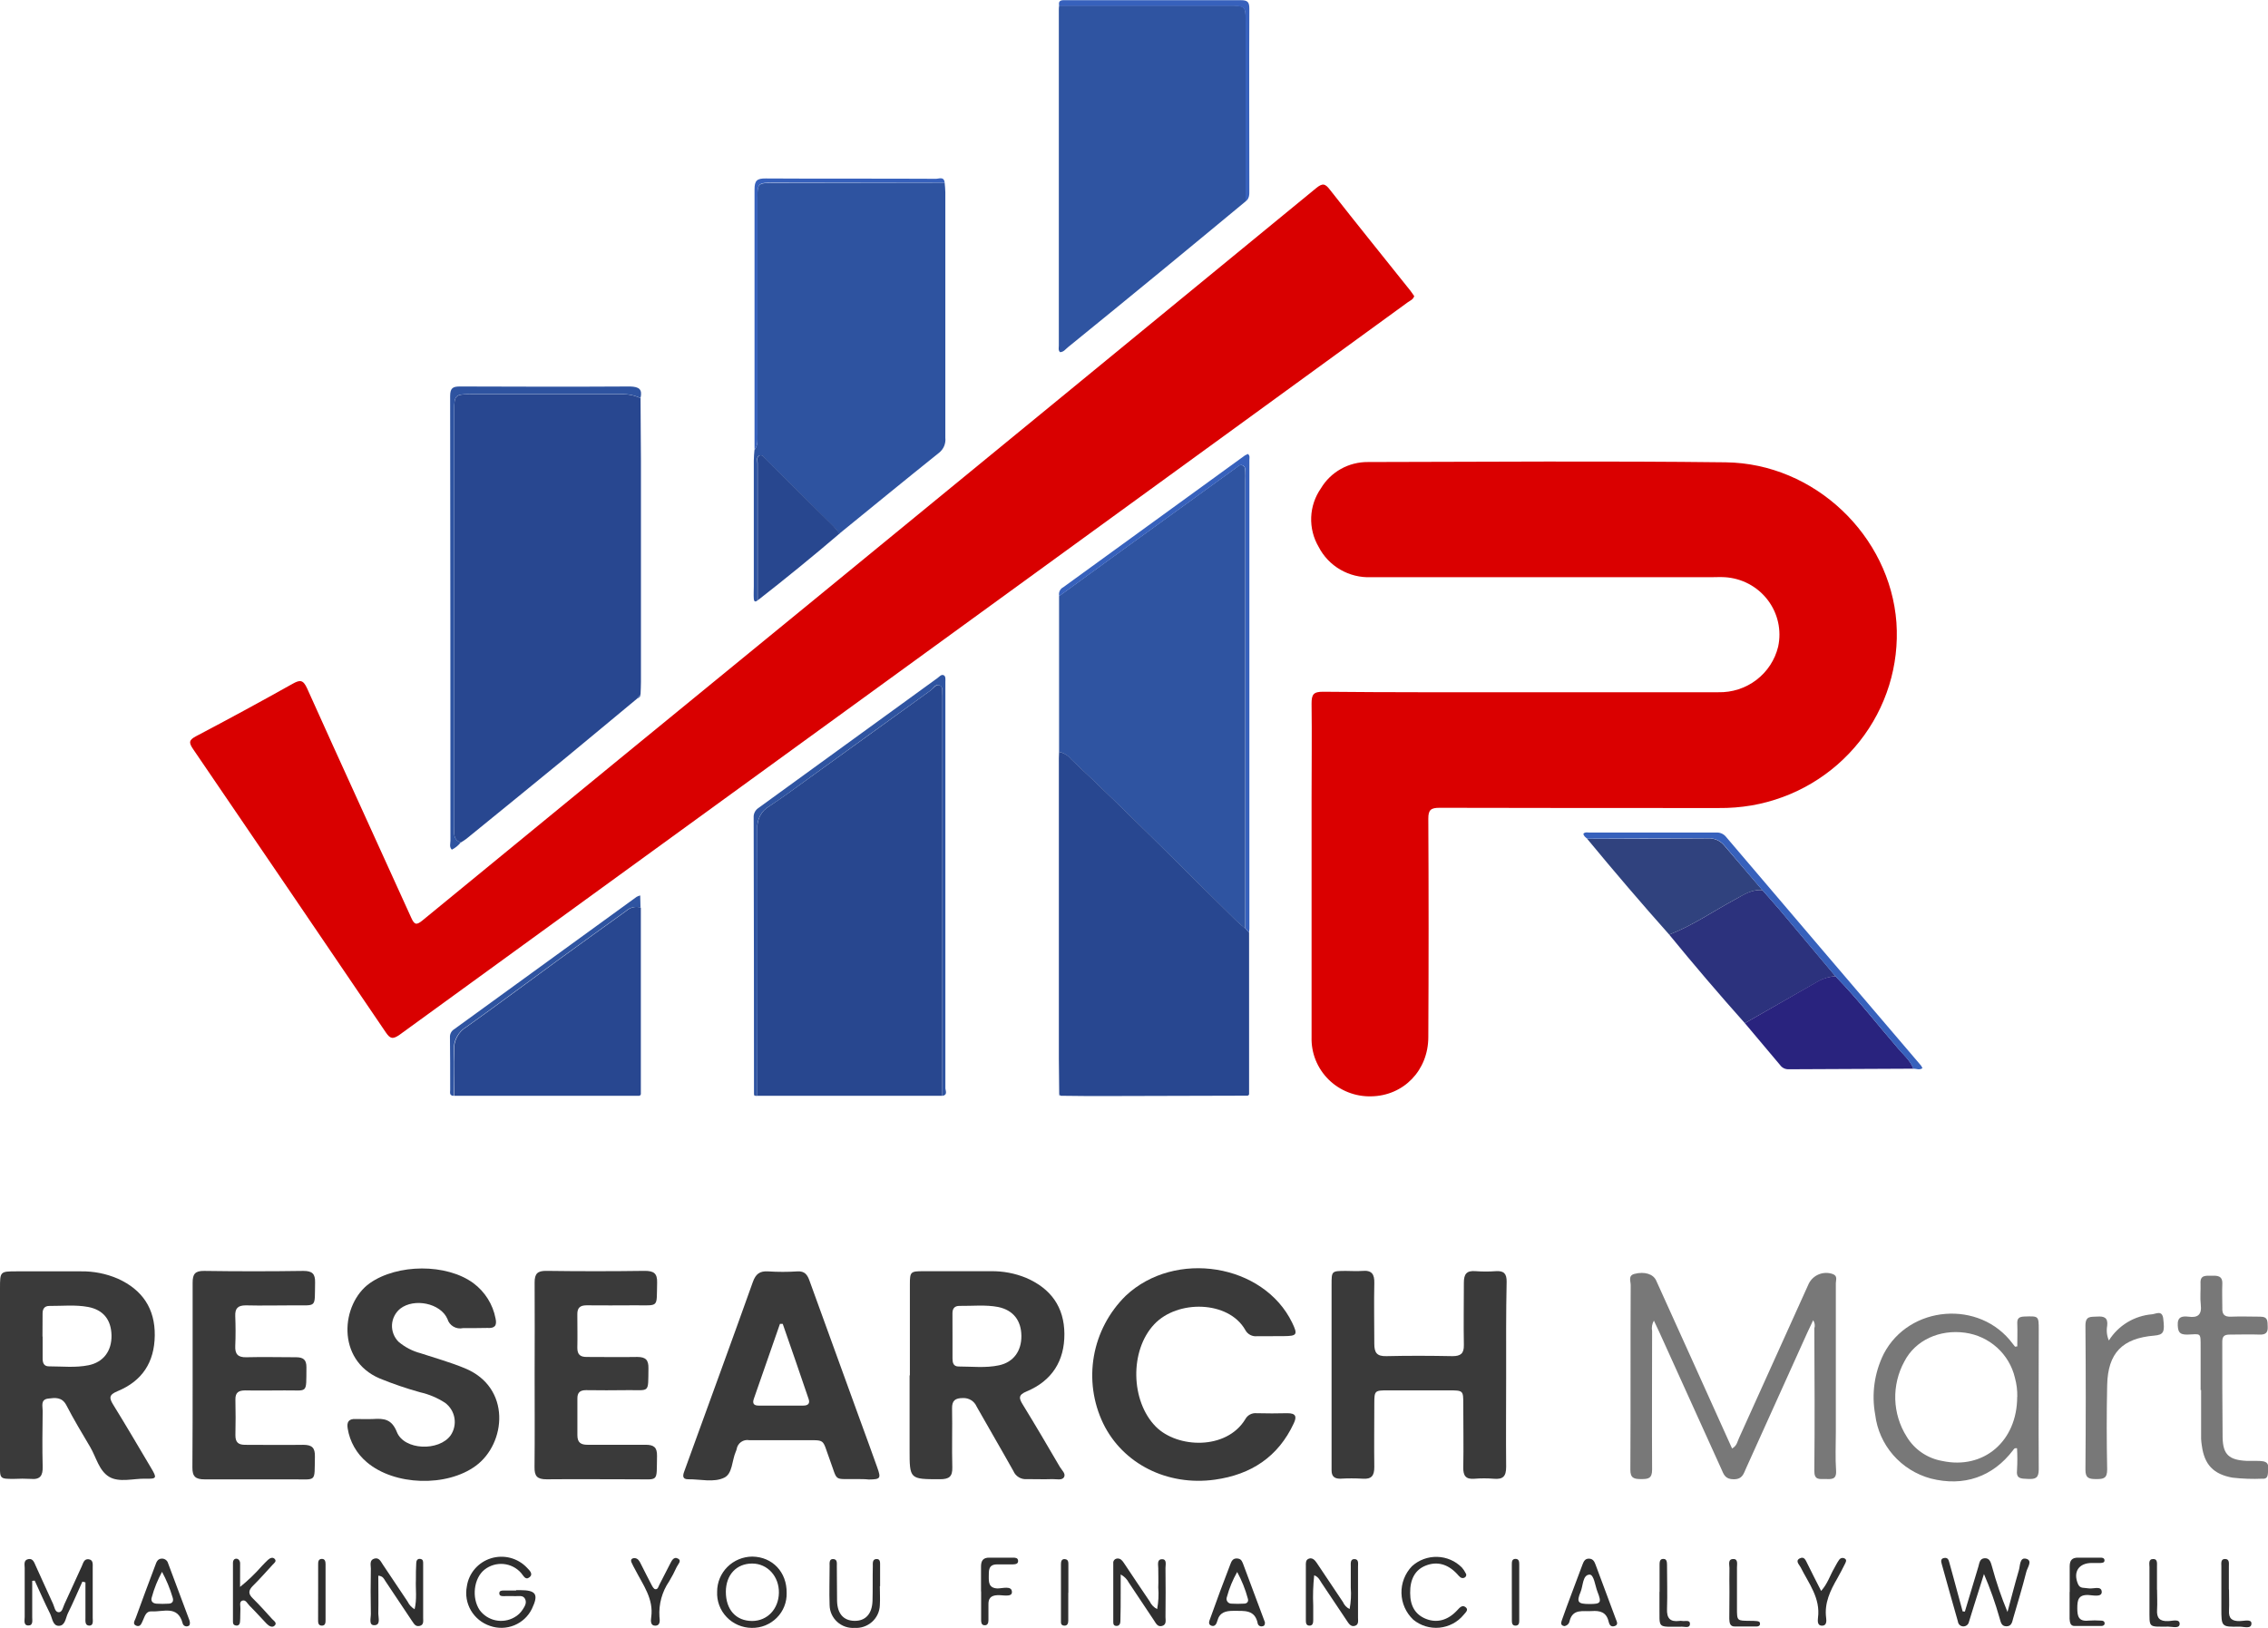 <svg width="156" height="112" viewBox="0 0 156 112" fill="none" xmlns="http://www.w3.org/2000/svg">
<g clip-path="url(#clip0_80_100)">
<path d="M97.274 20.37C97.201 20.614 96.994 20.68 96.838 20.792C92.675 23.82 88.513 26.848 84.35 29.876C77.065 35.174 69.778 40.47 62.491 45.764C50.816 54.241 39.144 62.72 27.474 71.2C27.001 71.53 26.827 71.46 26.527 71.015C22.119 64.515 17.704 58.024 13.284 51.542C12.967 51.077 12.997 50.909 13.504 50.642C15.725 49.475 17.93 48.277 20.12 47.049C20.637 46.759 20.847 46.762 21.12 47.352C23.489 52.626 25.904 57.877 28.287 63.144C28.506 63.635 28.65 63.662 29.06 63.325C38.047 55.949 47.042 48.581 56.047 41.221C67.546 31.801 79.037 22.377 90.521 12.95C90.967 12.585 91.147 12.621 91.48 13.059C93.309 15.393 95.175 17.7 97.024 20.017C97.101 20.136 97.191 20.258 97.274 20.37Z" fill="#D90000"/>
<path d="M104.624 47.626C109.149 47.626 113.673 47.626 118.194 47.626C119.139 47.648 120.063 47.349 120.811 46.779C121.559 46.208 122.087 45.401 122.306 44.492C122.427 43.935 122.425 43.358 122.3 42.802C122.175 42.246 121.93 41.723 121.582 41.27C121.234 40.816 120.791 40.442 120.284 40.173C119.776 39.904 119.216 39.747 118.641 39.712C118.331 39.692 118.018 39.712 117.705 39.712C109.904 39.712 102.104 39.712 94.306 39.712C93.564 39.743 92.83 39.562 92.19 39.191C91.55 38.82 91.032 38.274 90.697 37.619C90.336 37.003 90.16 36.297 90.188 35.585C90.216 34.873 90.448 34.184 90.857 33.598C91.189 33.041 91.663 32.581 92.231 32.263C92.8 31.945 93.443 31.782 94.096 31.788C102.295 31.772 110.498 31.709 118.698 31.808C124.815 31.88 130.002 36.858 130.442 42.83C130.647 45.776 129.742 48.693 127.901 51.017C126.06 53.341 123.414 54.908 120.473 55.415C119.726 55.542 118.969 55.601 118.211 55.593C111.817 55.593 105.42 55.593 99.023 55.577C98.427 55.577 98.24 55.712 98.244 56.331C98.27 61.335 98.27 66.34 98.244 71.345C98.244 73.653 96.535 75.396 94.312 75.429C93.77 75.443 93.23 75.347 92.726 75.147C92.222 74.948 91.764 74.649 91.38 74.269C90.997 73.888 90.696 73.435 90.495 72.936C90.295 72.436 90.199 71.902 90.214 71.365C90.214 65.871 90.214 60.378 90.214 54.884C90.214 52.722 90.241 50.563 90.214 48.404C90.214 47.784 90.338 47.59 91.004 47.593C95.545 47.639 100.08 47.626 104.624 47.626Z" fill="#DA0000"/>
<path d="M43.823 48.065C42.187 49.419 40.561 50.781 38.922 52.129C36.645 53.994 34.365 55.855 32.082 57.709C31.959 57.801 31.831 57.886 31.698 57.963C31.152 57.782 31.242 57.304 31.242 56.911C31.242 47.346 31.242 37.782 31.242 28.218C31.242 27.203 31.322 27.124 32.345 27.124C35.82 27.124 39.295 27.124 42.77 27.124C43.215 27.112 43.657 27.204 44.059 27.394C44.059 28.845 44.083 30.295 44.086 31.749C44.086 36.803 44.086 41.857 44.086 46.911C44.086 47.198 44.069 47.481 44.059 47.768L43.823 48.065Z" fill="#284790"/>
<path d="M64.81 75.393H52.099C52.099 69.265 52.099 63.138 52.099 57.01C52.076 56.704 52.14 56.398 52.284 56.126C52.427 55.854 52.645 55.627 52.912 55.471C53.781 54.901 54.621 54.281 55.464 53.671C58.323 51.608 61.18 49.545 64.037 47.484C64.223 47.349 64.39 47.042 64.643 47.154C64.896 47.267 64.783 47.626 64.816 47.876C64.821 47.964 64.821 48.052 64.816 48.14L64.81 75.393Z" fill="#28478F"/>
<path d="M64.976 12.568C64.993 12.786 65.023 13.004 65.023 13.228C65.023 18.86 65.023 24.492 65.023 30.124C65.044 30.317 65.015 30.513 64.94 30.693C64.864 30.873 64.743 31.031 64.59 31.152C62.294 32.991 60.015 34.857 57.733 36.716C57.602 36.538 57.462 36.368 57.313 36.205C55.776 34.678 54.237 33.155 52.695 31.637C52.562 31.505 52.445 31.251 52.225 31.346C52.006 31.442 52.099 31.699 52.099 31.884C52.099 35.028 52.099 38.172 52.099 41.314C51.929 41.456 51.856 41.35 51.849 41.199C51.829 40.912 51.849 40.625 51.849 40.342C51.849 37.459 51.849 34.575 51.849 31.689C51.849 31.449 51.876 31.208 51.892 30.968C52.149 30.638 52.096 30.259 52.096 29.89V13.633C52.096 12.624 52.136 12.588 53.148 12.588L64.976 12.568Z" fill="#2E53A0"/>
<path d="M72.846 51.73V41.014C74.243 39.999 75.639 38.984 77.034 37.968L85.01 32.194C85.15 32.092 85.277 31.927 85.477 32.026C85.676 32.124 85.646 32.319 85.656 32.494C85.666 32.668 85.656 32.846 85.656 33.021C85.656 43.312 85.656 53.603 85.656 63.896C85.427 63.692 85.183 63.501 84.963 63.283C81.209 59.591 77.507 55.844 73.665 52.238C73.461 51.978 73.171 51.798 72.846 51.73Z" fill="#2F54A1"/>
<path d="M85.676 13.857C83.781 15.423 81.892 16.992 79.989 18.554C77.815 20.34 75.635 22.122 73.449 23.897C73.286 24.029 73.156 24.227 72.909 24.227C72.776 24.092 72.829 23.93 72.829 23.785C72.829 16.094 72.829 8.403 72.829 0.712C72.829 0.603 72.829 0.491 72.852 0.382H84.55C85.66 0.382 85.683 0.409 85.686 1.48C85.677 5.613 85.674 9.739 85.676 13.857Z" fill="#2F54A1"/>
<path d="M72.846 51.73C73.176 51.796 73.471 51.976 73.679 52.238C77.52 55.844 81.222 59.591 84.977 63.283C85.197 63.501 85.44 63.692 85.67 63.896L85.916 64.16V75.294C85.895 75.332 85.862 75.364 85.823 75.383L76.161 75.409C75.098 75.409 74.032 75.409 72.966 75.39L72.856 75.284C72.856 74.47 72.832 73.656 72.832 72.845C72.832 66.09 72.832 59.337 72.832 52.587C72.823 52.3 72.836 52.013 72.846 51.73Z" fill="#284790"/>
<path d="M43.953 75.393H31.242C31.242 74.358 31.279 73.323 31.242 72.288C31.217 71.96 31.285 71.632 31.438 71.341C31.592 71.049 31.825 70.806 32.112 70.64C34.224 69.137 36.296 67.581 38.392 66.058C39.948 64.921 41.517 63.803 43.08 62.673C43.211 62.551 43.373 62.465 43.548 62.425C43.724 62.385 43.907 62.39 44.079 62.442V75.297L43.953 75.393Z" fill="#284790"/>
<path d="M62.584 94.626C62.584 92.533 62.584 90.44 62.584 88.347C62.584 87.5 62.637 87.46 63.504 87.46C65.063 87.46 66.622 87.46 68.168 87.46C68.995 87.448 69.816 87.604 70.58 87.918C72.283 88.653 73.202 89.926 73.212 91.775C73.222 93.624 72.366 94.998 70.617 95.73C70.034 95.971 70.077 96.198 70.354 96.643C71.22 98.054 72.059 99.481 72.902 100.928C73.032 101.149 73.322 101.386 73.189 101.627C73.056 101.868 72.666 101.759 72.389 101.765C71.81 101.785 71.23 101.765 70.653 101.765C70.456 101.786 70.256 101.743 70.085 101.643C69.914 101.542 69.78 101.39 69.704 101.208C68.874 99.722 68.005 98.242 67.175 96.772C67.098 96.591 66.967 96.439 66.8 96.334C66.632 96.23 66.436 96.179 66.239 96.188C65.699 96.188 65.476 96.356 65.486 96.91C65.513 98.255 65.466 99.6 65.503 100.945C65.523 101.604 65.273 101.772 64.646 101.772C62.564 101.772 62.564 101.772 62.564 99.728V94.626H62.584ZM65.516 91.943V93.459C65.516 93.746 65.569 94.013 65.929 94.016C66.859 94.016 67.798 94.132 68.718 93.934C69.717 93.719 70.267 92.945 70.254 91.9C70.24 90.855 69.701 90.14 68.654 89.922C67.775 89.754 66.882 89.86 65.989 89.847C65.656 89.847 65.513 90.034 65.513 90.348C65.513 90.885 65.516 91.415 65.516 91.943Z" fill="#3A3A3A"/>
<path d="M-5.67822e-06 94.586C-5.67822e-06 92.609 -5.67822e-06 90.631 -5.67822e-06 88.653C-5.67822e-06 87.473 -1.21919e-05 87.47 1.159 87.47C2.632 87.47 4.101 87.47 5.571 87.47C6.443 87.457 7.307 87.629 8.106 87.974C9.799 88.739 10.668 90.044 10.645 91.887C10.622 93.729 9.779 95.015 8.086 95.714C7.48 95.964 7.5 96.185 7.8 96.666C8.683 98.093 9.529 99.544 10.385 100.984C10.812 101.699 10.792 101.755 9.992 101.736C9.192 101.716 8.193 102.022 7.5 101.601C6.807 101.179 6.617 100.259 6.204 99.557C5.641 98.608 5.071 97.658 4.564 96.679C4.261 96.099 3.782 96.165 3.308 96.225C2.772 96.294 2.939 96.755 2.935 97.075C2.919 98.35 2.902 99.629 2.935 100.905C2.952 101.521 2.769 101.815 2.106 101.749C1.727 101.729 1.348 101.729 0.97 101.749C-3.49899e-05 101.749 -0.003 101.749 -0.007 100.813V94.586H-5.67822e-06ZM2.932 91.949V93.466C2.932 93.759 3.012 94.006 3.365 94.006C4.275 94.006 5.191 94.112 6.09 93.93C7.113 93.723 7.693 92.942 7.67 91.87C7.646 90.799 7.107 90.117 6.054 89.919C5.174 89.757 4.281 89.856 3.388 89.85C3.055 89.85 2.929 90.061 2.929 90.367C2.922 90.908 2.922 91.435 2.922 91.963L2.932 91.949Z" fill="#3A3A3A"/>
<path d="M103.598 94.659C103.598 96.752 103.578 98.845 103.598 100.922C103.598 101.581 103.378 101.795 102.745 101.739C102.302 101.703 101.856 101.703 101.412 101.739C100.813 101.789 100.639 101.522 100.649 100.964C100.676 99.511 100.649 98.057 100.649 96.604C100.649 95.664 100.649 95.661 99.65 95.658H95.478C94.552 95.658 94.532 95.677 94.529 96.567C94.529 98.021 94.509 99.478 94.529 100.932C94.529 101.518 94.349 101.785 93.723 101.736C93.211 101.706 92.698 101.706 92.187 101.736C91.754 101.736 91.587 101.551 91.59 101.142C91.59 100.615 91.59 100.084 91.59 99.557C91.59 95.832 91.59 92.109 91.59 88.386C91.59 87.444 91.59 87.444 92.567 87.44C92.943 87.44 93.326 87.47 93.699 87.44C94.366 87.378 94.546 87.674 94.529 88.287C94.499 89.675 94.529 91.063 94.529 92.451C94.529 93.064 94.699 93.321 95.362 93.304C96.874 93.268 98.39 93.275 99.903 93.304C100.476 93.304 100.699 93.12 100.689 92.54C100.663 91.106 100.689 89.672 100.689 88.254C100.689 87.658 100.873 87.404 101.496 87.457C101.963 87.491 102.431 87.491 102.898 87.457C103.448 87.421 103.638 87.641 103.631 88.182C103.585 90.338 103.598 92.5 103.598 94.659Z" fill="#3A3A3A"/>
<path d="M58.956 101.762C57.29 101.736 57.65 101.983 57.08 100.444C56.51 98.904 56.85 99.105 55.147 99.086C53.945 99.086 52.742 99.086 51.539 99.086C51.441 99.068 51.34 99.07 51.243 99.091C51.145 99.113 51.053 99.153 50.972 99.211C50.891 99.269 50.822 99.342 50.77 99.426C50.718 99.51 50.684 99.604 50.669 99.702C50.654 99.767 50.632 99.83 50.603 99.89C50.343 100.493 50.386 101.38 49.827 101.66C49.094 102.022 48.161 101.762 47.324 101.775C46.945 101.775 46.958 101.535 47.051 101.274C47.251 100.714 47.458 100.154 47.661 99.593C49.037 95.799 50.426 92.012 51.782 88.205C51.979 87.654 52.255 87.434 52.842 87.473C53.508 87.516 54.175 87.516 54.841 87.473C55.357 87.44 55.537 87.707 55.687 88.132C56.84 91.325 57.998 94.518 59.162 97.711C59.555 98.789 59.952 99.867 60.335 100.948C60.611 101.722 60.568 101.779 59.755 101.792C59.492 101.762 59.229 101.762 58.956 101.762ZM53.838 91.082H53.648C53.044 92.808 52.443 94.531 51.846 96.254C51.736 96.584 51.876 96.706 52.179 96.706H55.254C55.554 96.706 55.734 96.581 55.62 96.254C55.036 94.534 54.442 92.81 53.838 91.082Z" fill="#3A3A3A"/>
<path d="M87.482 91.93C87.149 91.93 86.816 91.93 86.483 91.93C86.317 91.952 86.148 91.923 85.999 91.846C85.85 91.769 85.73 91.649 85.653 91.501C84.507 89.477 80.989 89.405 79.389 91.116C77.697 92.915 77.763 96.389 79.496 98.15C80.982 99.653 84.364 99.775 85.656 97.642C85.728 97.506 85.84 97.394 85.976 97.321C86.113 97.247 86.268 97.216 86.423 97.23C87.136 97.246 87.849 97.25 88.558 97.23C89.138 97.23 89.205 97.467 88.992 97.922C87.922 100.229 86.056 101.456 83.561 101.802C80.289 102.257 77.23 100.711 75.881 97.935C75.189 96.493 74.966 94.873 75.243 93.299C75.521 91.726 76.285 90.277 77.43 89.151C80.819 85.96 86.909 86.943 88.878 91C89.281 91.834 89.211 91.92 88.288 91.927L87.482 91.93Z" fill="#3A3A3A"/>
<path d="M32.511 91.376C32.288 91.376 32.065 91.376 31.845 91.376C31.619 91.425 31.383 91.387 31.184 91.27C30.986 91.153 30.84 90.966 30.776 90.746C30.302 89.655 28.487 89.296 27.534 90.034C27.366 90.17 27.228 90.339 27.13 90.531C27.032 90.722 26.975 90.932 26.963 91.146C26.952 91.361 26.986 91.575 27.063 91.776C27.14 91.976 27.258 92.159 27.41 92.312C27.852 92.688 28.374 92.959 28.936 93.106C29.936 93.436 30.979 93.726 31.968 94.135C35.184 95.453 34.817 99.31 32.731 100.846C30.732 102.322 27.124 102.223 25.225 100.595C24.525 100.005 24.061 99.186 23.916 98.288C23.842 97.849 23.972 97.606 24.465 97.629C24.865 97.629 25.268 97.648 25.668 97.629C26.408 97.582 26.941 97.629 27.297 98.522C27.797 99.788 30.203 99.867 31.002 98.746C31.238 98.394 31.329 97.967 31.256 97.551C31.183 97.135 30.951 96.763 30.609 96.511C30.086 96.172 29.506 95.928 28.896 95.789C27.952 95.527 27.024 95.21 26.118 94.84C23.102 93.558 23.452 89.698 25.431 88.287C27.327 86.949 30.712 86.919 32.568 88.287C33.359 88.879 33.899 89.74 34.084 90.703C34.201 91.218 34.017 91.399 33.518 91.363C33.181 91.363 32.845 91.376 32.511 91.376Z" fill="#3A3A3A"/>
<path d="M36.773 94.573C36.773 92.457 36.789 90.341 36.773 88.228C36.773 87.625 36.976 87.427 37.589 87.437C39.839 87.468 42.089 87.468 44.339 87.437C44.956 87.437 45.219 87.592 45.199 88.251C45.152 90.028 45.369 89.794 43.626 89.807C42.537 89.807 41.444 89.823 40.351 89.807C39.895 89.807 39.705 89.981 39.711 90.43C39.711 91.201 39.728 91.972 39.711 92.737C39.711 93.192 39.911 93.363 40.358 93.36C41.517 93.36 42.69 93.38 43.833 93.36C44.422 93.36 44.612 93.574 44.602 94.138C44.576 95.908 44.719 95.621 43.123 95.644C42.186 95.657 41.249 95.657 40.314 95.644C39.885 95.644 39.708 95.816 39.715 96.231C39.715 97.068 39.715 97.906 39.715 98.743C39.715 99.237 39.935 99.402 40.408 99.402C41.74 99.402 43.073 99.402 44.406 99.402C44.975 99.402 45.202 99.577 45.192 100.163C45.152 102.045 45.359 101.765 43.616 101.778C41.617 101.778 39.618 101.759 37.602 101.778C36.936 101.778 36.759 101.554 36.766 100.938C36.789 98.795 36.773 96.689 36.773 94.573Z" fill="#3A3A3A"/>
<path d="M13.25 94.51C13.25 92.417 13.25 90.324 13.25 88.248C13.25 87.664 13.41 87.43 14.047 87.44C16.319 87.473 18.591 87.473 20.863 87.44C21.477 87.44 21.686 87.635 21.673 88.238C21.633 90.034 21.846 89.794 20.121 89.81C19.051 89.81 17.982 89.837 16.912 89.81C16.349 89.81 16.162 90.021 16.182 90.552C16.209 91.234 16.212 91.92 16.182 92.599C16.156 93.162 16.362 93.396 16.949 93.38C18.085 93.35 19.221 93.38 20.357 93.38C20.87 93.38 21.08 93.555 21.077 94.072C21.057 95.971 21.21 95.635 19.547 95.661C18.658 95.661 17.765 95.681 16.882 95.661C16.406 95.661 16.182 95.806 16.192 96.3C16.212 97.115 16.209 97.948 16.192 98.746C16.192 99.224 16.382 99.405 16.859 99.405C18.192 99.405 19.524 99.425 20.857 99.405C21.477 99.405 21.673 99.62 21.66 100.216C21.62 102.026 21.823 101.772 20.101 101.782C18.102 101.782 16.102 101.782 14.087 101.782C13.454 101.782 13.227 101.597 13.234 100.958C13.25 98.796 13.25 96.663 13.25 94.51Z" fill="#3A3A3A"/>
<path d="M124.715 90.832C124.571 91.139 124.442 91.402 124.318 91.676C122.912 94.792 121.505 97.908 120.097 101.024C119.93 101.393 119.854 101.775 119.251 101.775C118.647 101.775 118.561 101.429 118.391 101.05C116.972 97.914 115.551 94.78 114.13 91.646C114.023 91.406 113.906 91.172 113.76 90.859C113.635 91.079 113.592 91.335 113.637 91.584C113.637 94.758 113.617 97.932 113.637 101.103C113.637 101.723 113.38 101.762 112.887 101.762C112.394 101.762 112.134 101.703 112.141 101.103C112.167 96.871 112.141 92.638 112.164 88.409C112.164 88.146 111.967 87.75 112.44 87.641C113.107 87.473 113.713 87.641 113.92 88.109C114.786 90.019 115.65 91.929 116.512 93.838L119.137 99.656C119.47 99.478 119.504 99.178 119.617 98.934C121.221 95.396 122.819 91.858 124.411 88.32C124.556 88.025 124.807 87.794 125.115 87.672C125.424 87.55 125.767 87.546 126.077 87.661C126.411 87.793 126.274 88.073 126.274 88.287C126.274 91.707 126.274 95.123 126.274 98.535C126.274 99.419 126.231 100.302 126.291 101.172C126.334 101.831 125.957 101.762 125.544 101.759C125.131 101.756 124.785 101.838 124.795 101.182C124.828 97.922 124.811 94.659 124.795 91.399C124.825 91.305 124.834 91.205 124.82 91.106C124.806 91.008 124.77 90.915 124.715 90.832Z" fill="#787878"/>
<path d="M120.017 70.396C118.24 68.403 116.505 66.371 114.813 64.302C116.435 63.679 117.858 62.68 119.377 61.866C119.96 61.536 120.517 61.164 121.233 61.253C121.626 61.701 122.026 62.143 122.412 62.597C123.696 64.12 124.976 65.643 126.251 67.166C125.847 67.19 125.455 67.302 125.101 67.496L120.017 70.396Z" fill="#2C327D"/>
<path d="M138.755 92.632C138.755 92.111 138.775 91.59 138.755 91.07C138.735 90.687 138.891 90.592 139.251 90.578C140.231 90.546 140.231 90.529 140.231 91.515C140.231 94.709 140.211 97.899 140.231 101.093C140.231 101.693 140.008 101.775 139.498 101.752C138.988 101.729 138.665 101.752 138.738 101.116C138.766 100.626 138.766 100.134 138.738 99.643C138.548 99.61 138.518 99.706 138.468 99.771C137.066 101.614 135.073 102.3 132.804 101.723C131.799 101.45 130.898 100.887 130.217 100.106C129.536 99.324 129.107 98.36 128.983 97.336C128.72 95.915 128.925 94.45 129.566 93.153C131.312 89.787 136.186 89.405 138.438 92.447L138.602 92.652L138.755 92.632ZM138.755 96.109C138.764 95.664 138.71 95.22 138.592 94.791C138.404 93.992 137.976 93.268 137.364 92.715C136.752 92.162 135.984 91.805 135.163 91.692C133.417 91.452 131.745 92.2 130.988 93.67C130.551 94.469 130.335 95.368 130.362 96.275C130.39 97.183 130.66 98.068 131.145 98.839C131.407 99.277 131.762 99.654 132.185 99.943C132.609 100.233 133.09 100.428 133.597 100.516C136.436 101.123 138.745 99.168 138.748 96.109H138.755Z" fill="#787878"/>
<path d="M121.233 61.252C120.517 61.163 119.96 61.552 119.377 61.865C117.858 62.679 116.435 63.678 114.813 64.301C112.891 62.139 111.01 59.941 109.169 57.709C111.951 57.709 114.733 57.709 117.498 57.683C117.709 57.673 117.92 57.713 118.112 57.8C118.304 57.886 118.473 58.017 118.604 58.18C119.484 59.205 120.36 60.23 121.233 61.252Z" fill="#30427E"/>
<path d="M120.017 70.396L125.101 67.482C125.456 67.293 125.848 67.186 126.251 67.169C127.79 68.751 129.139 70.495 130.582 72.163C130.955 72.594 131.405 72.974 131.608 73.527L123.012 73.567C122.902 73.568 122.792 73.543 122.694 73.494C122.595 73.444 122.51 73.372 122.446 73.283C121.636 72.317 120.823 71.358 120.017 70.396Z" fill="#29237E"/>
<path d="M151.366 95.641C151.366 94.672 151.366 93.703 151.366 92.734C151.366 91.63 151.405 91.791 150.443 91.821C149.94 91.821 149.82 91.673 149.793 91.198C149.76 90.598 150.073 90.539 150.523 90.588C151.189 90.684 151.455 90.44 151.376 89.758C151.319 89.28 151.375 88.789 151.359 88.308C151.322 87.704 151.729 87.777 152.108 87.77C152.488 87.764 152.881 87.75 152.858 88.324C152.835 88.897 152.858 89.428 152.858 89.972C152.835 90.42 152.991 90.612 153.468 90.588C154.134 90.559 154.801 90.588 155.467 90.588C156.02 90.588 155.963 90.918 155.98 91.294C155.997 91.669 155.847 91.834 155.437 91.821C154.751 91.795 154.058 91.821 153.368 91.821C152.998 91.821 152.855 91.936 152.855 92.309C152.855 94.511 152.855 96.716 152.878 98.901C152.901 100.088 153.325 100.45 154.544 100.51C154.767 100.51 154.99 100.51 155.21 100.51C155.993 100.51 156.09 100.638 155.99 101.406C155.96 101.657 155.86 101.756 155.617 101.736C154.927 101.766 154.237 101.742 153.551 101.663C152.245 101.426 151.622 100.764 151.449 99.458C151.424 99.307 151.407 99.154 151.399 99C151.399 97.876 151.399 96.752 151.399 95.632L151.366 95.641Z" fill="#787878"/>
<path d="M52.115 41.307C52.115 38.163 52.115 35.019 52.115 31.877C52.115 31.692 52.029 31.429 52.242 31.34C52.455 31.251 52.575 31.498 52.712 31.63C54.256 33.15 55.795 34.673 57.33 36.198C57.479 36.361 57.619 36.532 57.749 36.709C55.897 38.291 54.025 39.817 52.115 41.307Z" fill="#28478F"/>
<path d="M145.055 92.227C145.374 91.717 145.81 91.288 146.326 90.975C146.843 90.662 147.427 90.473 148.03 90.424C148.297 90.397 148.72 90.124 148.793 90.714C148.91 91.65 148.823 91.834 148.18 91.89C145.981 92.075 144.988 93.084 144.938 95.292C144.895 97.227 144.899 99.168 144.938 101.103C144.938 101.719 144.685 101.762 144.192 101.762C143.699 101.762 143.436 101.71 143.443 101.103C143.471 97.807 143.471 94.504 143.443 91.195C143.443 90.503 143.832 90.615 144.249 90.582C144.732 90.546 145.008 90.658 144.938 91.221C144.877 91.56 144.917 91.91 145.055 92.227Z" fill="#787878"/>
<path d="M64.809 75.393V48.144C64.814 48.056 64.814 47.968 64.809 47.88C64.776 47.63 64.923 47.29 64.636 47.158C64.35 47.026 64.216 47.346 64.03 47.488C61.169 49.545 58.311 51.607 55.457 53.675C54.614 54.285 53.791 54.904 52.905 55.474C52.638 55.631 52.421 55.858 52.277 56.13C52.133 56.402 52.069 56.708 52.092 57.014C52.109 63.141 52.092 69.269 52.092 75.396H52.026H51.962L51.862 75.288C51.862 68.939 51.855 62.592 51.839 56.246C51.831 56.117 51.857 55.987 51.916 55.872C51.974 55.756 52.063 55.657 52.172 55.587L64.5 46.638C64.62 46.548 64.743 46.387 64.903 46.453C65.063 46.519 65.026 46.759 65.026 46.924C65.026 56.246 65.026 65.567 65.026 74.889C65.049 75.064 65.183 75.357 64.809 75.393Z" fill="#2F54A1"/>
<path d="M44.056 27.387C43.654 27.198 43.212 27.105 42.767 27.117C39.291 27.117 35.816 27.117 32.341 27.117C31.319 27.117 31.242 27.196 31.239 28.212C31.239 37.777 31.239 47.341 31.239 56.905C31.239 57.31 31.149 57.775 31.695 57.956C31.53 58.167 31.32 58.338 31.079 58.457C30.889 58.273 30.982 58.042 30.982 57.837C30.982 47.644 30.975 37.447 30.962 27.249C30.962 26.685 31.159 26.59 31.648 26.59C35.543 26.606 39.441 26.613 43.336 26.59C43.976 26.61 44.193 26.788 44.056 27.387Z" fill="#2E53A0"/>
<path d="M131.601 73.527C131.398 72.974 130.935 72.594 130.575 72.163C129.139 70.495 127.79 68.751 126.244 67.169C124.965 65.644 123.685 64.12 122.406 62.597C122.019 62.142 121.62 61.701 121.226 61.252C120.353 60.227 119.477 59.206 118.611 58.174C118.48 58.01 118.311 57.88 118.119 57.793C117.926 57.706 117.716 57.666 117.505 57.676C114.726 57.676 111.944 57.696 109.175 57.703C109.062 57.607 108.925 57.528 108.912 57.353C109.045 57.228 109.212 57.281 109.359 57.281C112.251 57.281 115.143 57.281 118.021 57.281C118.152 57.269 118.283 57.288 118.404 57.338C118.525 57.388 118.631 57.467 118.714 57.567C123.181 62.819 127.654 68.068 132.135 73.313C132.173 73.369 132.205 73.429 132.231 73.491C132.025 73.643 131.808 73.521 131.601 73.527Z" fill="#3761BC"/>
<path d="M85.916 64.159L85.67 63.896C85.67 53.605 85.67 43.314 85.67 33.021C85.67 32.846 85.67 32.668 85.67 32.493C85.67 32.319 85.67 32.118 85.49 32.025C85.31 31.933 85.157 32.091 85.023 32.193L77.047 37.968C75.648 38.981 74.252 39.996 72.859 41.014C72.827 40.897 72.836 40.772 72.886 40.661C72.936 40.55 73.023 40.459 73.132 40.404L85.63 31.333C85.696 31.294 85.765 31.26 85.836 31.231C85.993 31.363 85.936 31.505 85.936 31.627C85.936 42.381 85.936 53.137 85.936 63.896C85.933 63.985 85.923 64.07 85.916 64.159Z" fill="#3761BC"/>
<path d="M135.15 110.879C135.46 109.847 135.766 108.812 136.079 107.784C136.153 107.54 136.166 107.22 136.523 107.207C136.879 107.194 136.942 107.537 137.022 107.804C137.308 108.859 137.662 109.895 138.082 110.906C138.342 109.94 138.588 108.974 138.868 108.018C138.958 107.712 138.918 107.118 139.375 107.247C139.831 107.375 139.441 107.857 139.375 108.15C139.105 109.218 138.785 110.273 138.475 111.331C138.405 111.578 138.375 111.888 138.012 111.891C137.649 111.894 137.619 111.585 137.542 111.341C137.249 110.303 136.889 109.286 136.463 108.295L135.763 110.513C135.65 110.873 135.54 111.232 135.43 111.588C135.412 111.675 135.364 111.754 135.294 111.811C135.224 111.867 135.137 111.898 135.047 111.898C134.954 111.898 134.865 111.865 134.796 111.804C134.727 111.743 134.683 111.659 134.673 111.568C134.296 110.25 133.925 108.931 133.561 107.613C133.517 107.448 133.457 107.237 133.721 107.191C133.984 107.145 134.034 107.329 134.08 107.504C134.267 108.163 134.44 108.822 134.62 109.482C134.743 109.943 134.87 110.405 134.997 110.866L135.15 110.879Z" fill="#2F2F2F"/>
<path d="M2.216 108.763C2.216 109.597 2.216 110.431 2.216 111.265C2.216 111.486 2.292 111.842 1.946 111.835C1.599 111.829 1.699 111.469 1.699 111.248C1.699 110.124 1.699 109.004 1.699 107.88C1.699 107.656 1.606 107.342 1.942 107.27C2.279 107.197 2.362 107.527 2.469 107.755C2.865 108.615 3.248 109.485 3.648 110.345C3.748 110.556 3.775 110.906 4.028 110.922C4.281 110.939 4.328 110.593 4.425 110.382C4.838 109.501 5.228 108.612 5.631 107.745C5.727 107.53 5.784 107.234 6.107 107.28C6.43 107.326 6.374 107.642 6.377 107.867C6.377 109.01 6.377 110.174 6.377 111.301C6.377 111.506 6.447 111.835 6.154 111.845C5.821 111.845 5.881 111.515 5.877 111.281C5.877 110.477 5.877 109.673 5.877 108.869L5.667 108.816C5.334 109.544 5.028 110.279 4.668 110.998C4.511 111.328 4.488 111.845 4.055 111.858C3.622 111.871 3.602 111.331 3.442 111.014C3.069 110.269 2.735 109.505 2.386 108.747L2.216 108.763Z" fill="#2F2F2F"/>
<path d="M85.676 13.857C85.676 9.737 85.676 5.619 85.676 1.503C85.676 0.432 85.65 0.409 84.54 0.405H72.856C72.759 -0.023 73.052 0.013 73.326 0.013H78.323C80.656 0.013 82.988 0.013 85.343 0.013C85.81 0.013 85.936 0.132 85.933 0.6C85.913 4.763 85.933 8.929 85.933 13.095C85.936 13.372 85.946 13.659 85.676 13.857Z" fill="#3761BC"/>
<path d="M35.507 109.403H35.773C36.883 109.403 37.063 109.693 36.583 110.695C36.333 111.206 35.901 111.607 35.371 111.823C34.841 112.039 34.248 112.054 33.708 111.865C33.153 111.679 32.686 111.301 32.392 110.8C32.099 110.3 31.999 109.71 32.112 109.142C32.176 108.699 32.366 108.283 32.659 107.942C32.952 107.601 33.337 107.348 33.769 107.214C34.2 107.08 34.662 107.069 35.099 107.182C35.537 107.296 35.934 107.53 36.243 107.857C36.41 108.038 36.706 108.285 36.42 108.516C36.133 108.747 36.007 108.401 35.846 108.226C35.539 107.871 35.103 107.648 34.633 107.605C34.162 107.562 33.693 107.702 33.324 107.995C32.585 108.585 32.428 109.93 32.991 110.774C33.255 111.134 33.645 111.385 34.085 111.478C34.524 111.571 34.983 111.5 35.373 111.278C35.608 111.15 35.807 110.966 35.95 110.741C36.096 110.517 36.253 110.273 36.113 110.003C35.973 109.732 35.683 109.828 35.447 109.815C35.21 109.802 34.914 109.815 34.644 109.815C34.514 109.815 34.351 109.815 34.344 109.63C34.337 109.446 34.49 109.432 34.624 109.429C34.914 109.429 35.203 109.429 35.493 109.429L35.507 109.403Z" fill="#2F2F2F"/>
<path d="M44.056 62.442C43.883 62.391 43.7 62.385 43.525 62.425C43.349 62.466 43.188 62.551 43.056 62.673C41.494 63.804 39.925 64.921 38.369 66.058C36.273 67.581 34.201 69.137 32.088 70.64C31.802 70.807 31.569 71.049 31.415 71.341C31.261 71.632 31.193 71.96 31.219 72.288C31.269 73.323 31.219 74.358 31.219 75.393C30.886 75.393 30.965 75.152 30.965 74.978C30.965 73.768 30.965 72.555 30.949 71.352C30.944 71.243 30.97 71.135 31.022 71.04C31.074 70.944 31.151 70.864 31.245 70.808L43.793 61.701C43.87 61.661 43.952 61.63 44.036 61.608L44.056 62.442Z" fill="#2F54A1"/>
<path d="M54.108 109.597C54.117 109.913 54.062 110.227 53.945 110.521C53.828 110.814 53.653 111.082 53.428 111.306C53.204 111.531 52.936 111.708 52.641 111.828C52.345 111.947 52.028 112.005 51.709 112C51.385 111.998 51.065 111.93 50.767 111.803C50.47 111.675 50.202 111.488 49.98 111.255C49.757 111.022 49.584 110.747 49.472 110.446C49.36 110.145 49.311 109.825 49.327 109.505C49.326 108.869 49.58 108.258 50.032 107.807C50.485 107.355 51.1 107.1 51.742 107.095C53.135 107.112 54.128 108.163 54.108 109.597ZM49.926 109.515C49.926 110.744 50.616 111.519 51.729 111.525C52.775 111.525 53.555 110.708 53.575 109.587C53.595 108.466 52.798 107.57 51.732 107.573C50.666 107.576 49.933 108.335 49.926 109.515Z" fill="#2F2F2F"/>
<path d="M92.83 110.705C92.922 110.218 92.948 109.722 92.91 109.228C92.91 108.744 92.91 108.259 92.91 107.774C92.91 107.567 92.866 107.254 93.173 107.267C93.479 107.28 93.406 107.596 93.409 107.798C93.409 108.964 93.409 110.131 93.409 111.301C93.409 111.509 93.473 111.783 93.186 111.862C92.9 111.941 92.76 111.684 92.626 111.486C92.047 110.626 91.474 109.759 90.894 108.895C90.774 108.717 90.697 108.496 90.394 108.381C90.319 109.075 90.297 109.773 90.328 110.471C90.328 110.8 90.328 111.13 90.328 111.46C90.328 111.634 90.308 111.852 90.064 111.845C89.821 111.839 89.821 111.621 89.821 111.45C89.821 110.612 89.821 109.775 89.821 108.938C89.821 108.542 89.821 108.144 89.821 107.748C89.821 107.554 89.791 107.323 90.028 107.237C90.264 107.151 90.441 107.333 90.567 107.524C91.171 108.42 91.767 109.324 92.373 110.223C92.463 110.432 92.625 110.603 92.83 110.705Z" fill="#2F2F2F"/>
<path d="M79.593 110.708C79.683 110.218 79.709 109.718 79.669 109.221C79.686 108.783 79.669 108.341 79.669 107.903C79.669 107.665 79.559 107.27 79.939 107.276C80.272 107.276 80.166 107.652 80.166 107.873C80.179 108.996 80.179 110.12 80.166 111.245C80.166 111.469 80.252 111.776 79.936 111.865C79.619 111.954 79.509 111.683 79.376 111.486C78.796 110.622 78.223 109.755 77.647 108.892C77.523 108.65 77.326 108.452 77.084 108.325V109.62C77.084 110.259 77.084 110.899 77.064 111.535C77.064 111.693 77.007 111.865 76.8 111.865C76.594 111.865 76.574 111.726 76.574 111.591C76.574 110.246 76.574 108.902 76.574 107.56C76.568 107.521 76.571 107.481 76.581 107.443C76.592 107.406 76.61 107.37 76.634 107.339C76.659 107.308 76.689 107.283 76.724 107.264C76.759 107.245 76.798 107.234 76.837 107.23C77.077 107.204 77.197 107.375 77.31 107.54C77.9 108.423 78.486 109.307 79.079 110.177C79.185 110.406 79.366 110.593 79.593 110.708Z" fill="#2F2F2F"/>
<path d="M26.021 108.407C26.021 109.287 26.038 110.154 26.021 111.021C26.021 111.311 26.198 111.825 25.731 111.815C25.351 111.815 25.515 111.311 25.508 111.031C25.488 109.996 25.491 108.958 25.508 107.923C25.508 107.679 25.398 107.343 25.738 107.237C26.078 107.132 26.194 107.441 26.338 107.652C26.907 108.496 27.467 109.343 28.034 110.187C28.138 110.407 28.306 110.592 28.517 110.718C28.69 110.016 28.577 109.34 28.607 108.678C28.607 108.302 28.607 107.929 28.63 107.554C28.63 107.392 28.7 107.224 28.903 107.254C29.106 107.283 29.103 107.418 29.106 107.557C29.106 108.107 29.106 108.658 29.106 109.205C29.106 109.91 29.106 110.616 29.106 111.321C29.106 111.529 29.163 111.799 28.863 111.865C28.563 111.931 28.47 111.7 28.347 111.535C27.73 110.619 27.124 109.696 26.508 108.78C26.408 108.628 26.351 108.44 26.021 108.407Z" fill="#2F2F2F"/>
<path d="M96.995 109.591C96.995 110.51 97.361 111.097 98.091 111.384C98.82 111.671 99.577 111.499 100.236 110.784C100.396 110.609 100.569 110.408 100.789 110.56C101.063 110.751 100.789 110.952 100.669 111.107C100.465 111.354 100.213 111.56 99.928 111.71C99.643 111.861 99.331 111.954 99.01 111.985C98.688 112.016 98.364 111.983 98.055 111.889C97.746 111.795 97.459 111.641 97.211 111.437C96.706 110.96 96.413 110.304 96.397 109.614C96.38 108.924 96.64 108.255 97.121 107.755C97.593 107.327 98.215 107.097 98.856 107.114C99.496 107.131 100.105 107.394 100.553 107.847C100.654 107.963 100.74 108.092 100.809 108.229C100.827 108.251 100.839 108.276 100.846 108.303C100.854 108.33 100.855 108.358 100.851 108.385C100.847 108.413 100.838 108.439 100.823 108.463C100.808 108.486 100.789 108.507 100.766 108.523C100.72 108.555 100.666 108.573 100.609 108.573C100.553 108.573 100.498 108.555 100.453 108.523C100.369 108.452 100.292 108.374 100.223 108.289C99.583 107.603 98.84 107.405 98.064 107.715C97.351 107.995 96.984 108.638 96.995 109.591Z" fill="#2F2F2F"/>
<path d="M107.599 111.878C107.293 111.825 107.386 111.604 107.446 111.426C107.649 110.843 107.866 110.266 108.083 109.686C108.336 109.004 108.589 108.321 108.849 107.642C108.929 107.435 109.019 107.224 109.305 107.237C109.592 107.25 109.672 107.454 109.752 107.662C110.215 108.901 110.681 110.141 111.138 111.383C111.201 111.552 111.348 111.792 111.051 111.878C110.755 111.964 110.688 111.73 110.641 111.548C110.491 110.915 110.048 110.8 109.479 110.843C108.909 110.886 108.183 110.655 107.963 111.522C107.949 111.612 107.906 111.696 107.841 111.76C107.775 111.824 107.691 111.865 107.599 111.878ZM109.325 110.358C110.112 110.358 110.178 110.276 109.878 109.511C109.712 109.089 109.639 108.315 109.325 108.335C108.852 108.364 108.896 109.096 108.719 109.521C108.422 110.236 108.539 110.355 109.325 110.358Z" fill="#2F2F2F"/>
<path d="M87.006 111.621C87.006 111.766 86.979 111.862 86.846 111.885C86.812 111.895 86.777 111.899 86.742 111.896C86.707 111.893 86.673 111.883 86.642 111.867C86.611 111.851 86.584 111.828 86.561 111.802C86.539 111.775 86.522 111.744 86.513 111.71C86.326 110.721 85.583 110.837 84.847 110.827C84.297 110.827 83.887 110.929 83.731 111.519C83.684 111.7 83.574 111.941 83.321 111.849C83.068 111.756 83.184 111.519 83.244 111.348C83.688 110.102 84.149 108.86 84.627 107.623C84.704 107.412 84.8 107.208 85.087 107.224C85.373 107.241 85.42 107.402 85.503 107.593C85.983 108.874 86.462 110.155 86.939 111.437C86.966 111.496 86.988 111.558 87.006 111.621ZM85.097 108.154C84.789 108.696 84.552 109.274 84.39 109.874C84.369 109.925 84.36 109.979 84.365 110.034C84.371 110.088 84.389 110.141 84.42 110.186C84.451 110.231 84.493 110.269 84.541 110.294C84.59 110.32 84.645 110.333 84.7 110.332C84.989 110.35 85.278 110.35 85.566 110.332C85.783 110.332 85.9 110.187 85.826 109.97C85.655 109.338 85.41 108.729 85.097 108.154Z" fill="#2F2F2F"/>
<path d="M13.06 111.601C13.06 111.71 13.077 111.832 12.941 111.875C12.904 111.89 12.864 111.898 12.824 111.897C12.784 111.895 12.745 111.886 12.709 111.868C12.674 111.851 12.642 111.826 12.617 111.795C12.592 111.764 12.574 111.728 12.564 111.69C12.231 110.421 11.231 110.912 10.432 110.863C10.039 110.84 9.965 111.192 9.832 111.479C9.739 111.67 9.669 111.96 9.379 111.852C9.089 111.743 9.269 111.502 9.329 111.338C9.773 110.116 10.226 108.895 10.688 107.675C10.762 107.471 10.838 107.247 11.121 107.234C11.223 107.229 11.322 107.26 11.403 107.32C11.483 107.38 11.541 107.466 11.565 107.563C12.051 108.864 12.539 110.166 13.027 111.469C13.04 111.512 13.047 111.558 13.06 111.601ZM11.145 108.144C10.843 108.696 10.607 109.281 10.442 109.887C10.348 110.154 10.498 110.319 10.775 110.335C11.041 110.352 11.308 110.352 11.575 110.335C11.868 110.335 11.964 110.154 11.868 109.887C11.688 109.283 11.446 108.698 11.145 108.144Z" fill="#2F2F2F"/>
<path d="M16.512 109.182C17.053 108.748 17.553 108.268 18.008 107.748C18.148 107.606 18.281 107.454 18.428 107.323C18.575 107.191 18.761 107.105 18.901 107.263C19.041 107.422 18.858 107.54 18.761 107.646C18.311 108.133 17.875 108.634 17.402 109.099C17.069 109.429 17.069 109.666 17.402 109.983C17.858 110.434 18.288 110.912 18.718 111.39C18.834 111.519 19.101 111.667 18.871 111.861C18.705 112 18.488 111.861 18.341 111.713C17.945 111.301 17.562 110.869 17.155 110.464C17.009 110.322 16.895 110.022 16.639 110.134C16.449 110.227 16.546 110.494 16.536 110.685C16.519 110.971 16.536 111.258 16.512 111.542C16.512 111.707 16.436 111.871 16.232 111.838C16.029 111.805 16.023 111.68 16.023 111.545C16.023 110.205 16.023 108.862 16.023 107.517C16.023 107.379 16.086 107.247 16.246 107.24C16.406 107.234 16.512 107.389 16.516 107.55C16.516 108.054 16.512 108.552 16.512 109.182Z" fill="#2F2F2F"/>
<path d="M60.518 109.129C60.518 109.568 60.545 110.009 60.518 110.448C60.51 110.663 60.459 110.875 60.367 111.07C60.275 111.265 60.144 111.441 59.983 111.585C59.821 111.73 59.632 111.841 59.427 111.912C59.221 111.984 59.003 112.014 58.786 112C58.568 112.015 58.35 111.987 58.144 111.916C57.938 111.845 57.748 111.733 57.587 111.588C57.426 111.442 57.297 111.266 57.206 111.069C57.116 110.873 57.068 110.66 57.063 110.444C57.03 109.541 57.063 108.641 57.063 107.738C57.063 107.554 57.023 107.27 57.286 107.264C57.62 107.264 57.556 107.56 57.56 107.765C57.576 108.556 57.56 109.35 57.576 110.141C57.596 111.025 58.019 111.499 58.766 111.516C59.512 111.532 59.985 111.061 60.015 110.135C60.038 109.343 60.015 108.552 60.035 107.761C60.035 107.557 59.992 107.25 60.312 107.264C60.575 107.264 60.532 107.557 60.535 107.742C60.535 108.206 60.535 108.668 60.535 109.129H60.518Z" fill="#2F2F2F"/>
<path d="M64.976 12.568H53.155C52.156 12.568 52.102 12.604 52.102 13.613V29.869C52.102 30.239 52.156 30.624 51.899 30.947C51.899 24.978 51.899 19.005 51.899 13.033C51.899 12.426 52.062 12.271 52.672 12.278C56.567 12.304 60.465 12.278 64.363 12.301C64.56 12.314 64.933 12.107 64.976 12.568Z" fill="#3761BC"/>
<path d="M142.36 109.544C142.36 108.951 142.36 108.358 142.36 107.764C142.36 107.343 142.536 107.158 142.956 107.168C143.469 107.168 143.979 107.168 144.492 107.168C144.602 107.168 144.732 107.191 144.752 107.326C144.775 107.517 144.612 107.524 144.485 107.534C144.285 107.534 144.086 107.534 143.886 107.534C142.976 107.534 142.576 108.153 142.933 108.987C143.073 109.317 143.363 109.225 143.616 109.277C143.949 109.35 144.549 109.06 144.565 109.528C144.565 109.904 143.972 109.755 143.656 109.739C142.933 109.703 142.883 110.111 142.883 110.658C142.883 111.206 142.979 111.572 143.649 111.499C143.938 111.479 144.227 111.479 144.515 111.499C144.625 111.499 144.749 111.532 144.762 111.667C144.775 111.802 144.669 111.865 144.552 111.868C143.929 111.868 143.306 111.868 142.686 111.868C142.393 111.868 142.37 111.598 142.353 111.374C142.353 110.757 142.353 110.141 142.353 109.525L142.36 109.544Z" fill="#2F2F2F"/>
<path d="M125.264 109.458C125.718 108.944 125.877 108.384 126.161 107.899C126.271 107.708 126.364 107.507 126.494 107.329C126.514 107.295 126.54 107.266 126.572 107.243C126.604 107.219 126.64 107.203 126.679 107.195C126.717 107.186 126.757 107.186 126.796 107.194C126.835 107.202 126.872 107.218 126.904 107.24C127.047 107.339 126.954 107.481 126.904 107.593C126.737 107.922 126.571 108.252 126.384 108.582C125.891 109.432 125.474 110.292 125.608 111.317C125.634 111.519 125.648 111.828 125.358 111.848C124.995 111.875 125.025 111.519 125.045 111.317C125.231 109.953 124.408 108.941 123.852 107.83C123.759 107.646 123.462 107.392 123.789 107.22C124.115 107.049 124.208 107.375 124.322 107.59C124.618 108.193 124.925 108.796 125.264 109.458Z" fill="#2F2F2F"/>
<path d="M43.65 107.198C43.886 107.217 43.983 107.402 44.069 107.577C44.322 108.068 44.562 108.566 44.819 109.047C44.879 109.159 44.965 109.317 45.062 109.337C45.252 109.373 45.285 109.162 45.352 109.034C45.599 108.566 45.828 108.091 46.075 107.623C46.195 107.392 46.335 107.059 46.648 107.24C46.905 107.389 46.628 107.629 46.545 107.811C46.392 108.151 46.219 108.481 46.025 108.8C45.537 109.515 45.303 110.371 45.359 111.232C45.382 111.466 45.445 111.848 45.062 111.848C44.729 111.848 44.762 111.489 44.792 111.272C44.972 110.006 44.233 109.05 43.706 108.022C43.613 107.847 43.513 107.676 43.436 107.494C43.36 107.313 43.44 107.204 43.65 107.198Z" fill="#2F2F2F"/>
<path d="M67.478 109.505C67.478 108.931 67.478 108.358 67.478 107.784C67.478 107.382 67.618 107.161 68.055 107.168C68.591 107.168 69.124 107.168 69.657 107.168C69.814 107.168 70.01 107.168 70.027 107.369C70.05 107.619 69.824 107.622 69.651 107.632C69.294 107.632 68.938 107.632 68.581 107.632C67.975 107.632 68.015 108.064 68.011 108.466C68.008 108.868 68.011 109.257 68.604 109.287C68.964 109.287 69.604 109.07 69.604 109.541C69.604 109.91 68.968 109.729 68.604 109.749C68.141 109.772 67.975 109.979 67.988 110.408C67.988 110.76 67.988 111.113 67.988 111.463C67.988 111.644 67.941 111.845 67.698 111.818C67.505 111.799 67.485 111.614 67.485 111.459C67.485 110.8 67.485 110.141 67.485 109.482L67.478 109.505Z" fill="#2F2F2F"/>
<path d="M153.318 109.36C153.318 109.841 153.341 110.326 153.318 110.807C153.285 111.354 153.524 111.545 154.061 111.532C154.341 111.532 154.871 111.371 154.861 111.7C154.861 112.106 154.327 111.908 154.034 111.915C152.792 111.941 152.792 111.915 152.792 110.662C152.792 109.696 152.792 108.73 152.792 107.768C152.792 107.564 152.732 107.254 153.051 107.26C153.371 107.267 153.305 107.573 153.308 107.778C153.308 108.305 153.308 108.833 153.308 109.36H153.318Z" fill="#2F2F2F"/>
<path d="M118.957 109.528C118.957 108.981 118.941 108.43 118.957 107.88C118.957 107.649 118.827 107.257 119.234 107.263C119.567 107.263 119.471 107.632 119.474 107.857C119.474 108.776 119.474 109.699 119.474 110.619C119.474 111.538 119.474 111.502 120.363 111.515C120.517 111.515 120.673 111.515 120.826 111.532C120.98 111.548 121.056 111.578 121.06 111.713C121.063 111.848 120.956 111.901 120.84 111.904C120.33 111.904 119.82 111.904 119.311 111.904C118.977 111.904 118.957 111.627 118.947 111.377C118.947 111.334 118.947 111.291 118.947 111.245L118.957 109.528Z" fill="#2F2F2F"/>
<path d="M148.37 109.373C148.37 109.831 148.397 110.296 148.37 110.754C148.334 111.311 148.54 111.558 149.13 111.532C149.406 111.532 149.92 111.357 149.923 111.716C149.926 112.076 149.416 111.911 149.143 111.914C147.731 111.914 147.854 112.03 147.847 110.649C147.847 109.706 147.847 108.763 147.847 107.82C147.847 107.603 147.754 107.254 148.12 107.263C148.42 107.263 148.36 107.593 148.364 107.794C148.364 108.318 148.364 108.846 148.364 109.373H148.37Z" fill="#2F2F2F"/>
<path d="M114.15 109.521C114.15 108.905 114.15 108.292 114.15 107.679C114.15 107.488 114.15 107.234 114.43 107.257C114.656 107.257 114.659 107.497 114.663 107.672C114.663 108.681 114.696 109.689 114.663 110.698C114.639 111.328 114.866 111.601 115.506 111.522C115.571 111.511 115.637 111.511 115.702 111.522C115.899 111.562 116.245 111.42 116.242 111.726C116.239 112.033 115.909 111.918 115.699 111.918C113.91 111.918 114.17 112.089 114.143 110.441C114.143 110.134 114.143 109.828 114.143 109.521H114.15Z" fill="#2F2F2F"/>
<path d="M103.988 109.548C103.988 108.911 103.988 108.275 103.988 107.639C103.988 107.468 103.988 107.253 104.241 107.253C104.494 107.253 104.498 107.468 104.498 107.642C104.498 108.915 104.498 110.184 104.498 111.456C104.498 111.631 104.498 111.845 104.241 111.845C103.985 111.845 103.994 111.624 103.991 111.456C103.985 110.82 103.988 110.184 103.988 109.548Z" fill="#2F2F2F"/>
<path d="M21.883 109.495C21.883 108.879 21.883 108.266 21.883 107.653C21.883 107.481 21.883 107.264 22.126 107.254C22.369 107.244 22.393 107.455 22.393 107.63C22.393 108.902 22.393 110.174 22.393 111.446C22.393 111.621 22.393 111.842 22.143 111.845C21.853 111.845 21.883 111.588 21.88 111.404C21.876 110.767 21.883 110.131 21.883 109.495Z" fill="#2F2F2F"/>
<path d="M73.479 109.574C73.479 110.21 73.479 110.846 73.479 111.482C73.479 111.657 73.442 111.861 73.199 111.845C72.956 111.828 72.976 111.65 72.976 111.515C72.976 110.22 72.976 108.928 72.976 107.632C72.976 107.458 73.002 107.243 73.252 107.27C73.502 107.296 73.486 107.507 73.486 107.682C73.486 108.318 73.486 108.954 73.486 109.59L73.479 109.574Z" fill="#2F2F2F"/>
<path d="M43.823 48.065L44.056 47.768C44.063 47.933 43.949 48.005 43.823 48.065Z" fill="#2E53A0"/>
<path d="M51.869 75.277L51.969 75.386C51.899 75.393 51.859 75.353 51.869 75.277Z" fill="#30427E"/>
<path d="M72.846 75.284L72.956 75.39C72.889 75.393 72.843 75.36 72.846 75.284Z" fill="#2F54A1"/>
<path d="M43.953 75.393L44.056 75.294C44.063 75.36 44.026 75.393 43.953 75.393Z" fill="#2F54A1"/>
<path d="M85.813 75.393C85.852 75.373 85.885 75.342 85.906 75.304L85.813 75.393Z" fill="#3761BC"/>
</g>
<defs>
<clipPath id="clip0_80_100">
<rect width="156" height="112" fill="white"/>
</clipPath>
</defs>
</svg>
